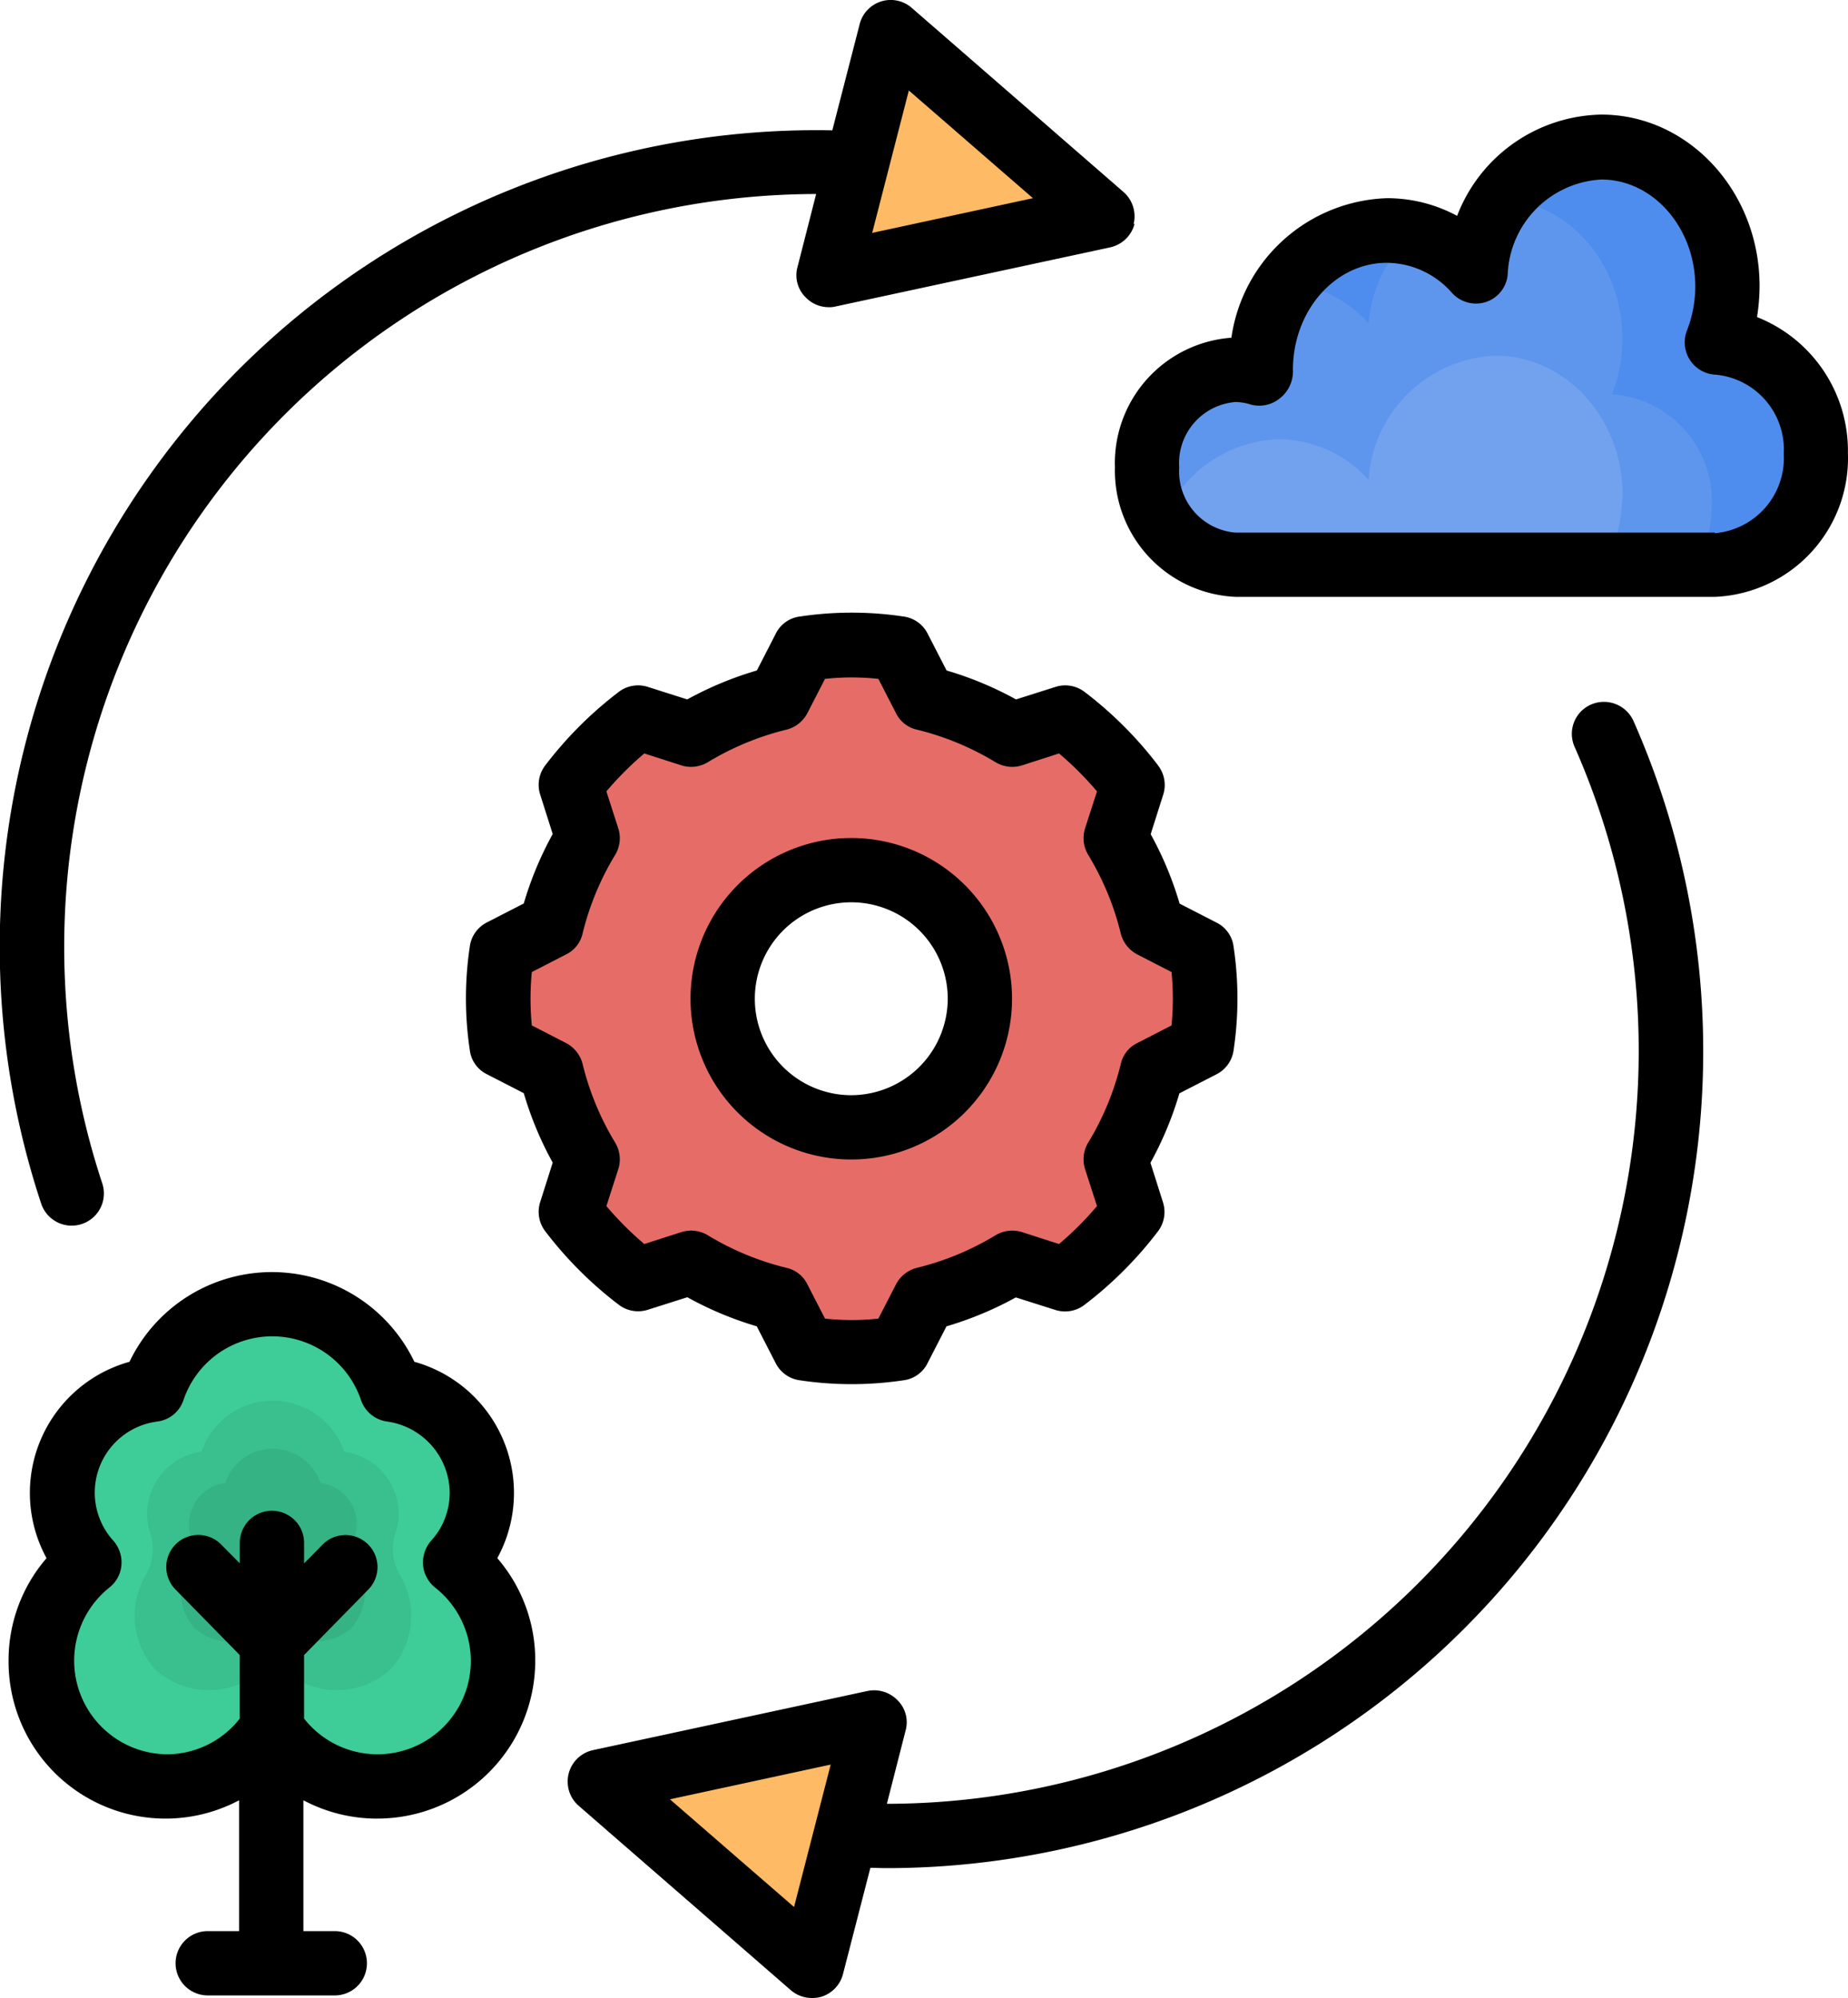 <svg xmlns="http://www.w3.org/2000/svg" width="95.048" height="102.767" viewBox="0 0 95.048 102.767">
  <g id="las-emisiones-de-carbono" transform="translate(-5.523 -0.936)">
    <path id="Trazado_828949" data-name="Trazado 828949" d="M28.1,54.762a5.347,5.347,0,0,0-3.291-8.88,6.463,6.463,0,0,0-12.237,0A5.386,5.386,0,0,0,7.9,51.207a5.317,5.317,0,0,0,1.373,3.555,6.464,6.464,0,1,0,9.409,8.632A6.465,6.465,0,1,0,28.1,54.762Z" transform="translate(0.854 26.516)" fill="#3ecc98"/>
    <path id="Trazado_828950" data-name="Trazado 828950" d="M23.368,53.5a2.644,2.644,0,0,1-.232-2.232,2.961,2.961,0,0,0,.149-.943,3.228,3.228,0,0,0-2.795-3.192,3.878,3.878,0,0,0-7.342,0,3.228,3.228,0,0,0-2.795,3.192,2.961,2.961,0,0,0,.149.943,2.705,2.705,0,0,1-.232,2.232,4.117,4.117,0,0,0,.2,4.448,2.407,2.407,0,0,0,.678.678,4.1,4.1,0,0,0,4.481.182,2.284,2.284,0,0,1,2.381,0,4.1,4.1,0,0,0,4.481-.182,2.407,2.407,0,0,0,.678-.678A4.085,4.085,0,0,0,23.368,53.5Z" transform="translate(2.738 28.477)" fill="#3abf8e"/>
    <path id="Trazado_828951" data-name="Trazado 828951" d="M20.247,52a1.738,1.738,0,0,1-.149-1.488,2,2,0,0,0,.1-.628,2.157,2.157,0,0,0-1.869-2.133,2.585,2.585,0,0,0-4.895,0,2.157,2.157,0,0,0-1.869,2.133,2,2,0,0,0,.1.628A1.8,1.8,0,0,1,11.516,52a2.758,2.758,0,0,0,.132,2.96,1.438,1.438,0,0,0,.446.447,2.712,2.712,0,0,0,2.993.116,1.523,1.523,0,0,1,1.588,0,2.777,2.777,0,0,0,2.993-.116,1.438,1.438,0,0,0,.446-.447A2.725,2.725,0,0,0,20.247,52Z" transform="translate(3.676 29.457)" fill="#36b385"/>
    <path id="Trazado_828952" data-name="Trazado 828952" d="M31.27,14.432l3.225-12.5,10.9,9.476Z" transform="translate(16.83 0.65)" fill="#ffba66"/>
    <path id="Trazado_828953" data-name="Trazado 828953" d="M38.312,54.51l-3.225,12.5-10.9-9.476Z" transform="translate(12.202 35.02)" fill="#ffba66"/>
    <path id="Trazado_828954" data-name="Trazado 828954" d="M57.2,36.76l-2.563-1.323a15.507,15.507,0,0,0-1.869-4.515l.876-2.745a18.816,18.816,0,0,0-3.44-3.44l-2.745.876a15.507,15.507,0,0,0-4.515-1.869l-1.323-2.563A19.551,19.551,0,0,0,39.19,21a19.55,19.55,0,0,0-2.431.182l-1.323,2.563a15.507,15.507,0,0,0-4.515,1.869l-2.745-.876a18.816,18.816,0,0,0-3.44,3.44l.876,2.745a15.507,15.507,0,0,0-1.869,4.515L21.182,36.76A19.55,19.55,0,0,0,21,39.19a19.549,19.549,0,0,0,.182,2.431l2.563,1.323a15.507,15.507,0,0,0,1.869,4.515L24.737,50.2a18.816,18.816,0,0,0,3.44,3.44l2.745-.876a15.507,15.507,0,0,0,4.515,1.869L36.76,57.2a19.55,19.55,0,0,0,2.431.182,19.55,19.55,0,0,0,2.431-.182l1.323-2.563a15.507,15.507,0,0,0,4.515-1.869l2.745.876a18.816,18.816,0,0,0,3.44-3.44l-.876-2.745a15.507,15.507,0,0,0,1.869-4.515L57.2,41.621a19.55,19.55,0,0,0,.182-2.431A19.55,19.55,0,0,0,57.2,36.76ZM39.19,45.805a6.615,6.615,0,1,1,6.615-6.615A6.613,6.613,0,0,1,39.19,45.805Z" transform="translate(10.117 13.116)" fill="#e66d67"/>
    <path id="Trazado_828955" data-name="Trazado 828955" d="M70.492,27a5.5,5.5,0,0,0,5.242-5.738,5.507,5.507,0,0,0-5.143-5.722,7.816,7.816,0,0,0,.546-2.877c0-3.952-2.927-7.16-6.549-7.16a6.813,6.813,0,0,0-6.515,6.4,6.3,6.3,0,0,0-4.63-2.1c-3.622,0-6.549,3.208-6.549,7.16v.215a4.347,4.347,0,0,0-1.323-.215,4.814,4.814,0,0,0-4.581,5.011,4.814,4.814,0,0,0,4.581,5.011h24.9Z" transform="translate(23.184 2.984)" fill="#5f96ed"/>
    <path id="Trazado_828956" data-name="Trazado 828956" d="M67.252,22.749H45.192a4.411,4.411,0,0,1-3.572-1.9A6.608,6.608,0,0,1,47.706,16.3a6.214,6.214,0,0,1,4.614,2.1A6.813,6.813,0,0,1,58.835,12c3.605,0,6.549,3.192,6.549,7.177a12.16,12.16,0,0,1-.744,3.572Z" transform="translate(23.595 7.233)" fill="#72a2ed"/>
    <path id="Trazado_828957" data-name="Trazado 828957" d="M50.55,8.1a5.563,5.563,0,0,1,1.488.182,7.189,7.189,0,0,0-2.216,4.6,6.326,6.326,0,0,0-4.382-2.1A6.347,6.347,0,0,1,50.55,8.1Z" transform="translate(26.092 4.683)" fill="#4e8ded"/>
    <path id="Trazado_828958" data-name="Trazado 828958" d="M68.426,21.276A5.51,5.51,0,0,1,63.183,27h-.943a5.775,5.775,0,0,0,.827-3.043,5.494,5.494,0,0,0-5.126-5.722,7.873,7.873,0,0,0,.529-2.877c0-3.9-2.811-7.045-6.3-7.177A6.347,6.347,0,0,1,57.28,5.5c3.605,0,6.549,3.192,6.549,7.177a7.873,7.873,0,0,1-.529,2.877A5.494,5.494,0,0,1,68.426,21.276Z" transform="translate(30.492 2.984)" fill="#4e8ded"/>
    <path id="Trazado_828959" data-name="Trazado 828959" d="M63.826,12.469a1.663,1.663,0,0,0-.513-1.654L52.416,1.34a1.646,1.646,0,0,0-2.679.843L48.331,7.64A42,42,0,0,0,7.651,62.873a1.655,1.655,0,0,0,3.125-1.091A38.73,38.73,0,0,1,47.5,10.915l-.959,3.754a1.592,1.592,0,0,0,.413,1.554,1.64,1.64,0,0,0,1.191.513A1.238,1.238,0,0,0,48.5,16.7L62.619,13.66a1.668,1.668,0,0,0,1.257-1.207Zm-13.444.446L52.267,5.59l6.383,5.54Z" transform="translate(0 0)"/>
    <path id="Trazado_828960" data-name="Trazado 828960" d="M39.6,79.427l.959-3.754a1.592,1.592,0,0,0-.413-1.554,1.677,1.677,0,0,0-1.538-.48L24.486,76.682a1.653,1.653,0,0,0-.744,2.861l10.9,9.476a1.66,1.66,0,0,0,1.091.413,1.707,1.707,0,0,0,.5-.066,1.654,1.654,0,0,0,1.108-1.174l1.406-5.457c.265,0,.513.017.777.017a42.016,42.016,0,0,0,38.464-59.02,1.667,1.667,0,0,0-2.249-.794,1.645,1.645,0,0,0-.761,2.166,38.726,38.726,0,0,1-35.389,54.34Zm-4.779,5.325-6.383-5.54,8.268-1.786Z" transform="translate(11.542 14.27)"/>
    <path id="Trazado_828961" data-name="Trazado 828961" d="M55.614,27.845a19.858,19.858,0,0,0-3.77-3.77,1.642,1.642,0,0,0-1.5-.265l-2.034.645a17.728,17.728,0,0,0-3.572-1.488l-.976-1.9a1.632,1.632,0,0,0-1.24-.876,17.959,17.959,0,0,0-5.325,0,1.6,1.6,0,0,0-1.24.876l-.976,1.9A17.727,17.727,0,0,0,31.4,24.455L29.37,23.81a1.642,1.642,0,0,0-1.5.265,19.858,19.858,0,0,0-3.77,3.77,1.642,1.642,0,0,0-.265,1.5l.645,2.034a17.728,17.728,0,0,0-1.488,3.572l-1.9.976a1.632,1.632,0,0,0-.876,1.24,17.959,17.959,0,0,0,0,5.325,1.6,1.6,0,0,0,.876,1.24l1.9.976a17.728,17.728,0,0,0,1.488,3.572l-.645,2.034a1.642,1.642,0,0,0,.265,1.5,19.858,19.858,0,0,0,3.77,3.77,1.642,1.642,0,0,0,1.5.265l2.034-.645A17.728,17.728,0,0,0,34.976,56.7l.976,1.9a1.632,1.632,0,0,0,1.24.876,17.96,17.96,0,0,0,5.325,0,1.6,1.6,0,0,0,1.24-.876l.976-1.9A17.728,17.728,0,0,0,48.3,55.213l2.034.645a1.642,1.642,0,0,0,1.5-.265,19.858,19.858,0,0,0,3.77-3.77,1.642,1.642,0,0,0,.265-1.5l-.645-2.034a17.728,17.728,0,0,0,1.488-3.572l1.9-.976A1.632,1.632,0,0,0,59.5,42.5a17.96,17.96,0,0,0,0-5.325,1.6,1.6,0,0,0-.876-1.24l-1.9-.976a17.728,17.728,0,0,0-1.488-3.572l.645-2.034a1.642,1.642,0,0,0-.265-1.5Zm.695,10.633a14.273,14.273,0,0,1,0,2.745l-1.769.91a1.583,1.583,0,0,0-.843,1.075,14.361,14.361,0,0,1-1.67,4.035,1.668,1.668,0,0,0-.165,1.373l.612,1.9a16.728,16.728,0,0,1-1.951,1.951l-1.9-.612a1.668,1.668,0,0,0-1.373.165,14.361,14.361,0,0,1-4.035,1.67,1.679,1.679,0,0,0-1.075.843l-.91,1.769a12.7,12.7,0,0,1-2.745,0l-.91-1.769a1.583,1.583,0,0,0-1.075-.843,14.361,14.361,0,0,1-4.035-1.67,1.668,1.668,0,0,0-1.373-.165l-1.9.612a16.728,16.728,0,0,1-1.951-1.951l.612-1.9a1.668,1.668,0,0,0-.165-1.373,14.361,14.361,0,0,1-1.67-4.035,1.679,1.679,0,0,0-.843-1.075l-1.769-.91a14.273,14.273,0,0,1,0-2.745l1.769-.91a1.583,1.583,0,0,0,.843-1.075,14.361,14.361,0,0,1,1.67-4.035,1.668,1.668,0,0,0,.165-1.373l-.612-1.9a16.728,16.728,0,0,1,1.951-1.951l1.9.612a1.668,1.668,0,0,0,1.373-.165,14.361,14.361,0,0,1,4.035-1.67,1.679,1.679,0,0,0,1.075-.843l.91-1.769a12.7,12.7,0,0,1,2.745,0l.91,1.769a1.583,1.583,0,0,0,1.075.843,14.361,14.361,0,0,1,4.035,1.67,1.668,1.668,0,0,0,1.373.165l1.9-.612a16.728,16.728,0,0,1,1.951,1.951l-.612,1.9a1.668,1.668,0,0,0,.165,1.373,14.361,14.361,0,0,1,1.67,4.035,1.679,1.679,0,0,0,.843,1.075Z" transform="translate(9.47 12.455)"/>
    <path id="Trazado_828962" data-name="Trazado 828962" d="M35.268,27a8.268,8.268,0,1,0,8.268,8.268A8.271,8.271,0,0,0,35.268,27Zm0,13.229a4.961,4.961,0,1,1,4.961-4.961A4.976,4.976,0,0,1,35.268,40.229Z" transform="translate(14.039 17.038)"/>
    <path id="Trazado_828963" data-name="Trazado 828963" d="M73.224,14.918a10.325,10.325,0,0,0,.132-1.6C73.356,8.452,69.7,4.5,65.22,4.5A8.1,8.1,0,0,0,57.8,9.709,7.575,7.575,0,0,0,54.19,8.8a8.361,8.361,0,0,0-8,7.177A6.465,6.465,0,0,0,40.2,22.641a6.5,6.5,0,0,0,6.2,6.664H71.058A7.14,7.14,0,0,0,77.9,21.913a7.4,7.4,0,0,0-4.68-7ZM71.058,26H46.4a3.16,3.16,0,0,1-2.894-3.357A3.149,3.149,0,0,1,46.4,19.284a2.661,2.661,0,0,1,.794.132,1.68,1.68,0,0,0,1.5-.331,1.764,1.764,0,0,0,.661-1.455c0-3.043,2.166-5.507,4.829-5.507a4.5,4.5,0,0,1,3.357,1.554,1.665,1.665,0,0,0,1.736.463,1.639,1.639,0,0,0,1.124-1.406A5.093,5.093,0,0,1,65.22,7.84c2.662,0,4.829,2.481,4.829,5.507a6.263,6.263,0,0,1-.43,2.266,1.665,1.665,0,0,0,1.5,2.266A3.869,3.869,0,0,1,74.6,21.946a3.88,3.88,0,0,1-3.539,4.085Z" transform="translate(22.667 2.33)"/>
    <path id="Trazado_828964" data-name="Trazado 828964" d="M24.758,68.612a8.123,8.123,0,0,0,8.12-8.12,8.027,8.027,0,0,0-1.951-5.275,7,7,0,0,0-4.266-10.1,8.123,8.123,0,0,0-14.652,0,7,7,0,0,0-4.266,10.1A8.027,8.027,0,0,0,5.79,60.493,8.072,8.072,0,0,0,17.647,67.67V74.4H15.993a1.654,1.654,0,0,0,0,3.307h6.615a1.654,1.654,0,0,0,0-3.307H20.954V67.67a8.081,8.081,0,0,0,3.737.943ZM13.976,65.305a4.814,4.814,0,0,1-2.993-8.583,1.643,1.643,0,0,0,.612-1.158,1.692,1.692,0,0,0-.413-1.24,3.684,3.684,0,0,1,2.266-6.135,1.631,1.631,0,0,0,1.339-1.108,4.818,4.818,0,0,1,9.128,0,1.653,1.653,0,0,0,1.339,1.108,3.735,3.735,0,0,1,3.225,3.671,3.655,3.655,0,0,1-.959,2.464,1.715,1.715,0,0,0-.413,1.24,1.676,1.676,0,0,0,.612,1.158,4.8,4.8,0,1,1-6.73,6.747V60.2l3.324-3.39a1.649,1.649,0,0,0-2.348-2.315l-.976.992V54.474a1.654,1.654,0,1,0-3.307,0v1.009L16.7,54.49a1.649,1.649,0,0,0-2.348,2.315L17.68,60.2V63.47a4.782,4.782,0,0,1-3.737,1.836Z" transform="translate(0.174 25.862)"/>
  </g>
</svg>
